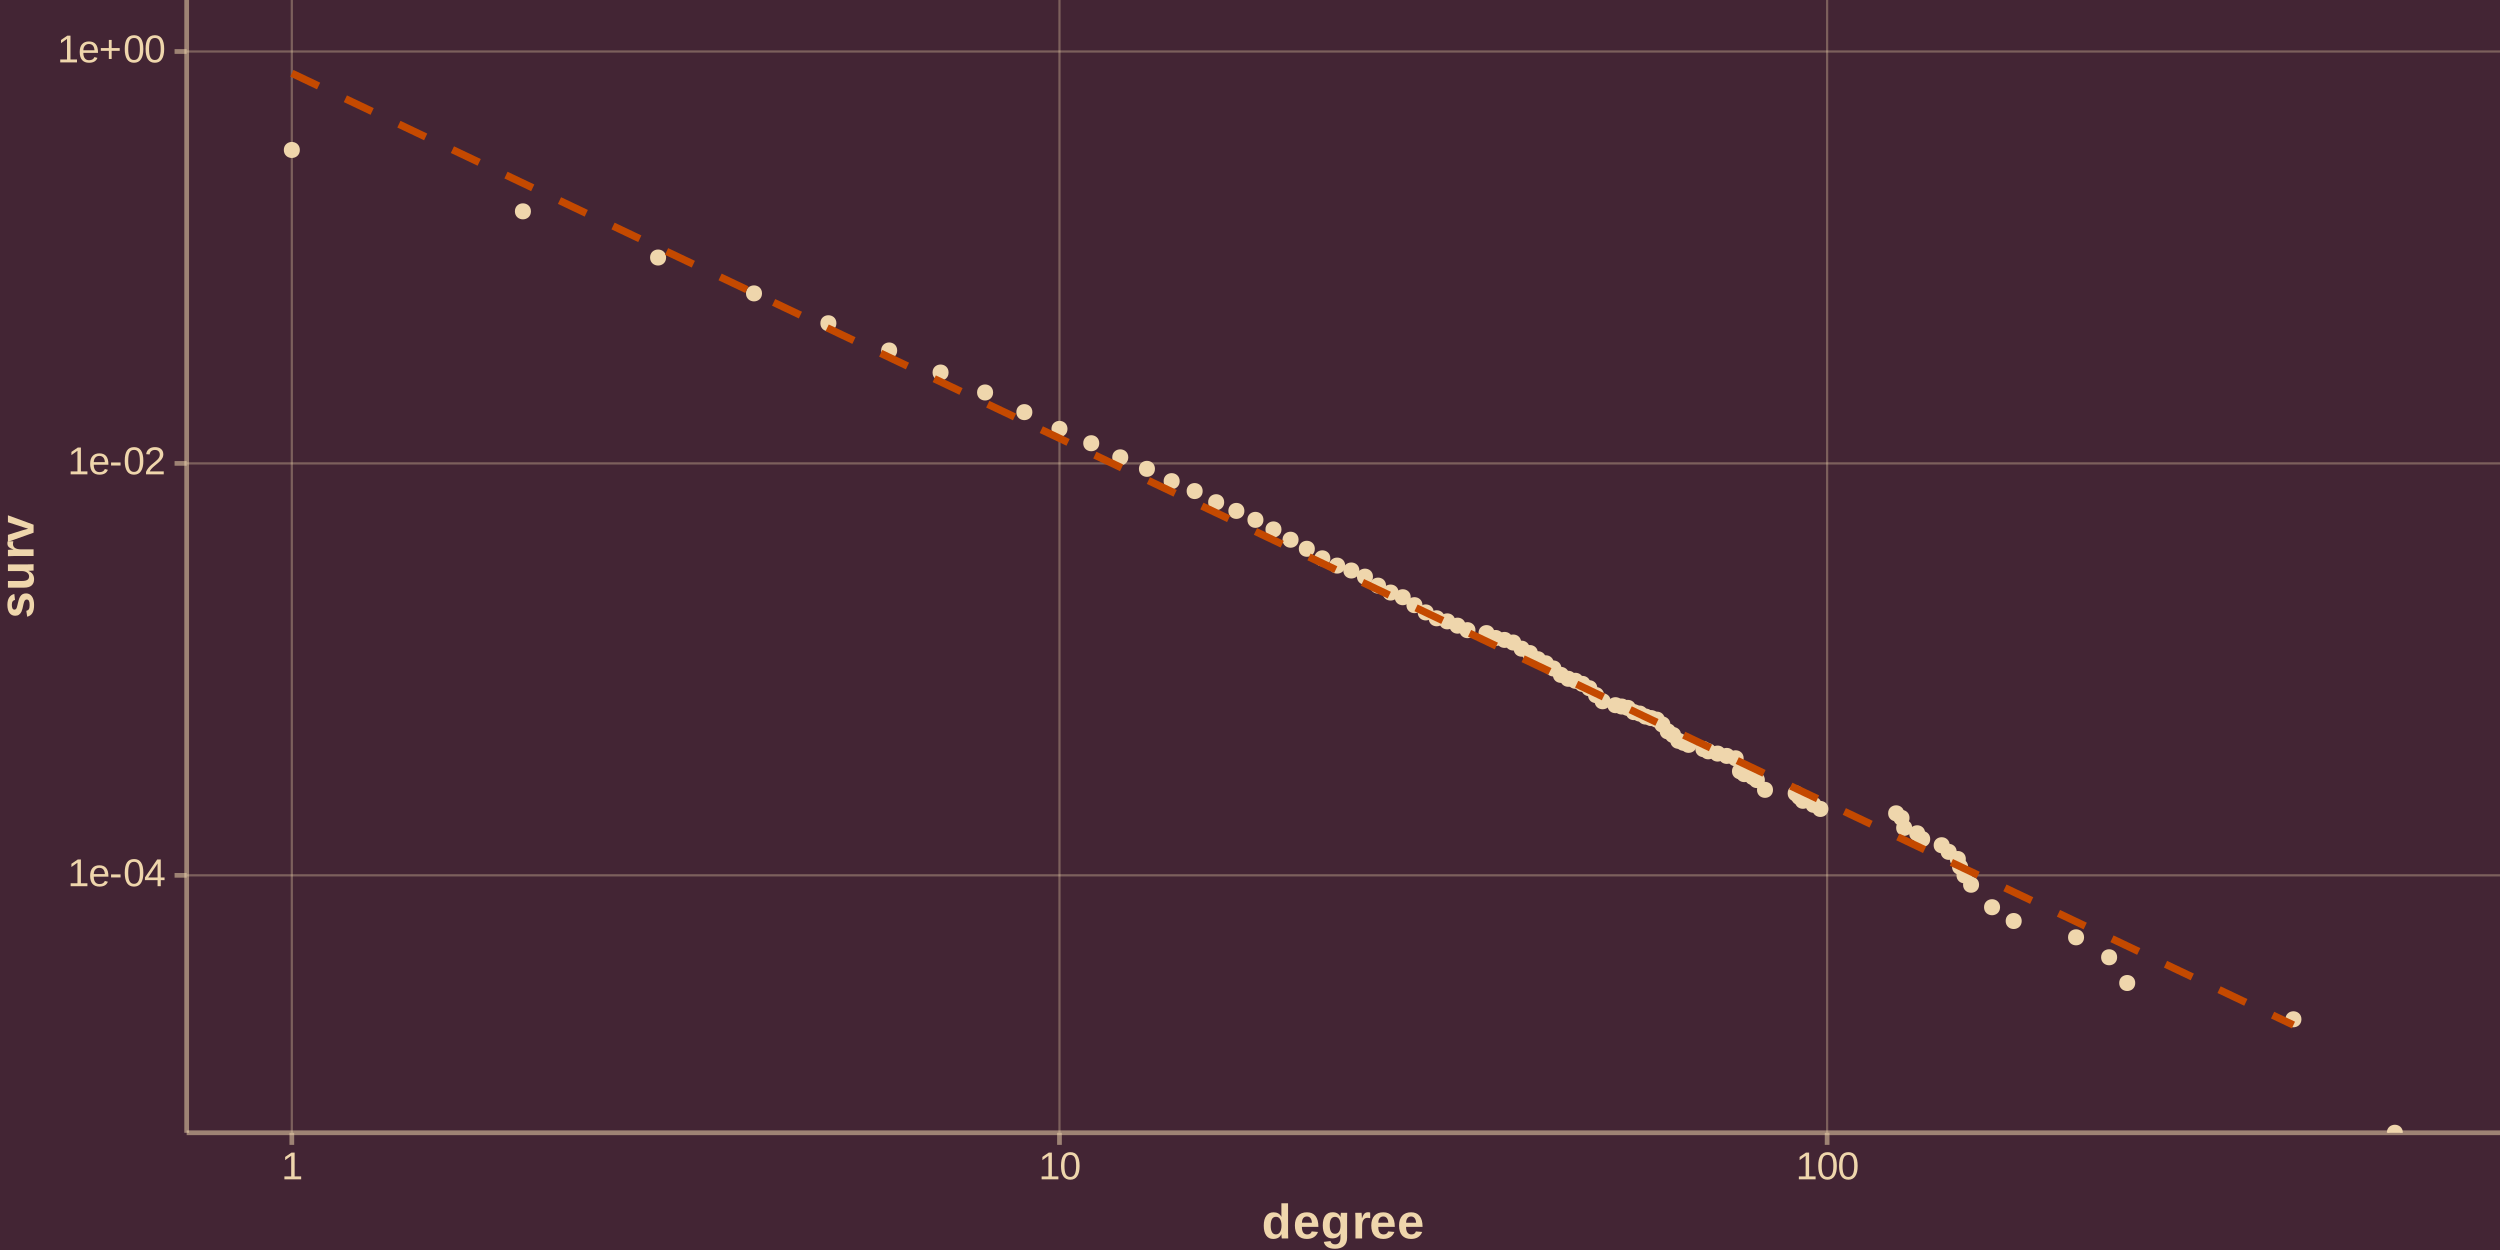 <?xml version="1.0" encoding="UTF-8"?>
<svg xmlns="http://www.w3.org/2000/svg" xmlns:xlink="http://www.w3.org/1999/xlink" width="720pt" height="360pt" viewBox="0 0 720 360" version="1.1">
<defs>
<g>
<symbol overflow="visible" id="glyph0-0">
<path style="stroke:none;" d="M 1.125 -7.703 L 7.281 -7.703 L 7.281 0 L 1.125 0 Z M 1.531 -7.297 L 1.531 -0.422 L 6.859 -0.422 L 6.859 -7.297 Z M 1.531 -7.297 "/>
</symbol>
<symbol overflow="visible" id="glyph0-1">
<path style="stroke:none;" d="M 0.859 0 L 0.859 -0.844 L 2.812 -0.844 L 2.812 -6.766 L 1.078 -5.531 L 1.078 -6.453 L 2.906 -7.703 L 3.812 -7.703 L 3.812 -0.844 L 5.688 -0.844 L 5.688 0 Z M 0.859 0 "/>
</symbol>
<symbol overflow="visible" id="glyph0-2">
<path style="stroke:none;" d="M 1.516 -2.75 C 1.516 -2.07 1.656 -1.547 1.938 -1.172 C 2.219 -0.805 2.625 -0.625 3.156 -0.625 C 3.582 -0.625 3.926 -0.707 4.188 -0.875 C 4.445 -1.051 4.617 -1.27 4.703 -1.531 L 5.578 -1.297 C 5.223 -0.359 4.414 0.109 3.156 0.109 C 2.281 0.109 1.613 -0.148 1.156 -0.672 C 0.695 -1.191 0.469 -1.969 0.469 -3 C 0.469 -3.977 0.695 -4.727 1.156 -5.25 C 1.613 -5.77 2.27 -6.031 3.125 -6.031 C 4.863 -6.031 5.734 -4.984 5.734 -2.891 L 5.734 -2.75 Z M 4.719 -3.5 C 4.664 -4.125 4.504 -4.578 4.234 -4.859 C 3.973 -5.148 3.598 -5.297 3.109 -5.297 C 2.629 -5.297 2.25 -5.133 1.969 -4.812 C 1.688 -4.5 1.535 -4.062 1.516 -3.5 Z M 4.719 -3.5 "/>
</symbol>
<symbol overflow="visible" id="glyph0-3">
<path style="stroke:none;" d="M 0.5 -2.531 L 0.5 -3.406 L 3.234 -3.406 L 3.234 -2.531 Z M 0.5 -2.531 "/>
</symbol>
<symbol overflow="visible" id="glyph0-4">
<path style="stroke:none;" d="M 5.797 -3.859 C 5.797 -2.566 5.566 -1.582 5.109 -0.906 C 4.66 -0.227 3.992 0.109 3.109 0.109 C 2.211 0.109 1.539 -0.227 1.094 -0.906 C 0.656 -1.582 0.438 -2.566 0.438 -3.859 C 0.438 -5.18 0.648 -6.172 1.078 -6.828 C 1.516 -7.492 2.203 -7.828 3.141 -7.828 C 4.047 -7.828 4.711 -7.492 5.141 -6.828 C 5.578 -6.16 5.797 -5.172 5.797 -3.859 Z M 4.797 -3.859 C 4.797 -4.973 4.664 -5.781 4.406 -6.281 C 4.145 -6.781 3.723 -7.031 3.141 -7.031 C 2.523 -7.031 2.086 -6.781 1.828 -6.281 C 1.566 -5.789 1.438 -4.984 1.438 -3.859 C 1.438 -2.766 1.566 -1.961 1.828 -1.453 C 2.098 -0.941 2.523 -0.688 3.109 -0.688 C 3.691 -0.688 4.117 -0.945 4.391 -1.469 C 4.66 -1.988 4.797 -2.785 4.797 -3.859 Z M 4.797 -3.859 "/>
</symbol>
<symbol overflow="visible" id="glyph0-5">
<path style="stroke:none;" d="M 4.812 -1.75 L 4.812 0 L 3.891 0 L 3.891 -1.75 L 0.25 -1.75 L 0.25 -2.516 L 3.781 -7.703 L 4.812 -7.703 L 4.812 -2.516 L 5.906 -2.516 L 5.906 -1.75 Z M 3.891 -6.594 C 3.879 -6.57 3.828 -6.473 3.734 -6.297 C 3.641 -6.129 3.566 -6.016 3.516 -5.953 L 1.547 -3.031 L 1.25 -2.625 L 1.172 -2.516 L 3.891 -2.516 Z M 3.891 -6.594 "/>
</symbol>
<symbol overflow="visible" id="glyph0-6">
<path style="stroke:none;" d="M 0.562 0 L 0.562 -0.688 C 0.75 -1.113 0.973 -1.488 1.234 -1.812 C 1.504 -2.145 1.785 -2.441 2.078 -2.703 C 2.379 -2.973 2.676 -3.219 2.969 -3.438 C 3.258 -3.664 3.52 -3.895 3.75 -4.125 C 3.988 -4.352 4.176 -4.586 4.312 -4.828 C 4.457 -5.078 4.531 -5.359 4.531 -5.672 C 4.531 -6.098 4.406 -6.426 4.156 -6.656 C 3.914 -6.895 3.57 -7.016 3.125 -7.016 C 2.707 -7.016 2.363 -6.898 2.094 -6.672 C 1.82 -6.441 1.66 -6.125 1.609 -5.719 L 0.609 -5.797 C 0.68 -6.422 0.941 -6.914 1.391 -7.281 C 1.836 -7.645 2.414 -7.828 3.125 -7.828 C 3.906 -7.828 4.504 -7.641 4.922 -7.266 C 5.336 -6.898 5.547 -6.383 5.547 -5.719 C 5.547 -5.414 5.477 -5.113 5.344 -4.812 C 5.207 -4.52 5.004 -4.223 4.734 -3.922 C 4.461 -3.629 3.945 -3.176 3.188 -2.562 C 2.758 -2.219 2.422 -1.906 2.172 -1.625 C 1.93 -1.352 1.754 -1.094 1.641 -0.844 L 5.672 -0.844 L 5.672 0 Z M 0.562 0 "/>
</symbol>
<symbol overflow="visible" id="glyph0-7">
<path style="stroke:none;" d="M 3.672 -3.328 L 3.672 -0.984 L 2.859 -0.984 L 2.859 -3.328 L 0.547 -3.328 L 0.547 -4.125 L 2.859 -4.125 L 2.859 -6.469 L 3.672 -6.469 L 3.672 -4.125 L 5.984 -4.125 L 5.984 -3.328 Z M 3.672 -3.328 "/>
</symbol>
<symbol overflow="visible" id="glyph1-0">
<path style="stroke:none;" d="M 1.406 -9.625 L 9.094 -9.625 L 9.094 0 L 1.406 0 Z M 1.922 -9.109 L 1.922 -0.516 L 8.578 -0.516 L 8.578 -9.109 Z M 1.922 -9.109 "/>
</symbol>
<symbol overflow="visible" id="glyph1-1">
<path style="stroke:none;" d="M 5.766 0 C 5.754 -0.07 5.734 -0.242 5.703 -0.516 C 5.68 -0.797 5.672 -1.023 5.672 -1.203 L 5.641 -1.203 C 5.223 -0.305 4.438 0.141 3.281 0.141 C 2.414 0.141 1.75 -0.191 1.281 -0.859 C 0.812 -1.535 0.578 -2.477 0.578 -3.688 C 0.578 -4.914 0.82 -5.863 1.312 -6.531 C 1.812 -7.195 2.516 -7.531 3.422 -7.531 C 3.941 -7.531 4.391 -7.422 4.766 -7.203 C 5.148 -6.984 5.445 -6.66 5.656 -6.234 L 5.672 -6.234 L 5.656 -7.438 L 5.656 -10.141 L 7.578 -10.141 L 7.578 -1.609 C 7.578 -1.16 7.594 -0.625 7.625 0 Z M 5.688 -3.734 C 5.688 -4.535 5.551 -5.148 5.281 -5.578 C 5.008 -6.016 4.617 -6.234 4.109 -6.234 C 3.586 -6.234 3.203 -6.023 2.953 -5.609 C 2.703 -5.191 2.578 -4.551 2.578 -3.688 C 2.578 -2.008 3.082 -1.172 4.094 -1.172 C 4.594 -1.172 4.984 -1.395 5.266 -1.844 C 5.547 -2.289 5.688 -2.922 5.688 -3.734 Z M 5.688 -3.734 "/>
</symbol>
<symbol overflow="visible" id="glyph1-2">
<path style="stroke:none;" d="M 4 0.141 C 2.895 0.141 2.039 -0.188 1.438 -0.844 C 0.844 -1.508 0.547 -2.473 0.547 -3.734 C 0.547 -4.953 0.848 -5.891 1.453 -6.547 C 2.055 -7.203 2.914 -7.531 4.031 -7.531 C 5.094 -7.531 5.906 -7.176 6.469 -6.469 C 7.031 -5.77 7.312 -4.742 7.312 -3.391 L 7.312 -3.328 L 2.562 -3.328 C 2.562 -2.609 2.691 -2.066 2.953 -1.703 C 3.223 -1.336 3.609 -1.156 4.109 -1.156 C 4.785 -1.156 5.211 -1.445 5.391 -2.031 L 7.203 -1.875 C 6.672 -0.531 5.602 0.141 4 0.141 Z M 4 -6.328 C 3.551 -6.328 3.203 -6.164 2.953 -5.844 C 2.711 -5.531 2.586 -5.094 2.578 -4.531 L 5.453 -4.531 C 5.41 -5.125 5.266 -5.57 5.016 -5.875 C 4.766 -6.176 4.426 -6.328 4 -6.328 Z M 4 -6.328 "/>
</symbol>
<symbol overflow="visible" id="glyph1-3">
<path style="stroke:none;" d="M 4.078 2.969 C 3.172 2.969 2.441 2.797 1.891 2.453 C 1.348 2.109 1.008 1.617 0.875 0.984 L 2.797 0.75 C 2.867 1.051 3.016 1.285 3.234 1.453 C 3.461 1.617 3.758 1.703 4.125 1.703 C 4.656 1.703 5.047 1.535 5.297 1.203 C 5.547 0.879 5.672 0.395 5.672 -0.25 L 5.672 -0.641 L 5.688 -1.375 L 5.672 -1.375 C 5.242 -0.469 4.445 -0.016 3.281 -0.016 C 2.426 -0.016 1.758 -0.336 1.281 -0.984 C 0.812 -1.629 0.578 -2.555 0.578 -3.766 C 0.578 -4.973 0.816 -5.906 1.297 -6.562 C 1.785 -7.219 2.5 -7.547 3.438 -7.547 C 4.508 -7.547 5.254 -7.098 5.672 -6.203 L 5.703 -6.203 C 5.703 -6.367 5.711 -6.586 5.734 -6.859 C 5.754 -7.129 5.773 -7.305 5.797 -7.391 L 7.609 -7.391 C 7.586 -6.898 7.578 -6.332 7.578 -5.688 L 7.578 -0.219 C 7.578 0.832 7.273 1.625 6.672 2.156 C 6.078 2.695 5.211 2.969 4.078 2.969 Z M 5.688 -3.797 C 5.688 -4.555 5.551 -5.148 5.281 -5.578 C 5.008 -6.004 4.617 -6.219 4.109 -6.219 C 3.086 -6.219 2.578 -5.398 2.578 -3.766 C 2.578 -2.148 3.086 -1.344 4.109 -1.344 C 4.617 -1.344 5.008 -1.555 5.281 -1.984 C 5.551 -2.41 5.688 -3.016 5.688 -3.797 Z M 5.688 -3.797 "/>
</symbol>
<symbol overflow="visible" id="glyph1-4">
<path style="stroke:none;" d="M 0.984 0 L 0.984 -5.656 C 0.984 -6.062 0.973 -6.398 0.953 -6.672 C 0.941 -6.941 0.93 -7.18 0.922 -7.391 L 2.75 -7.391 C 2.77 -7.316 2.789 -7.066 2.812 -6.641 C 2.832 -6.223 2.844 -5.945 2.844 -5.812 L 2.875 -5.812 C 3.062 -6.332 3.227 -6.695 3.375 -6.906 C 3.52 -7.125 3.691 -7.285 3.891 -7.391 C 4.086 -7.492 4.336 -7.547 4.641 -7.547 C 4.891 -7.547 5.086 -7.508 5.234 -7.438 L 5.234 -5.828 C 4.922 -5.898 4.648 -5.938 4.422 -5.938 C 3.941 -5.938 3.566 -5.738 3.297 -5.344 C 3.035 -4.957 2.906 -4.383 2.906 -3.625 L 2.906 0 Z M 0.984 0 "/>
</symbol>
<symbol overflow="visible" id="glyph2-0">
<path style="stroke:none;" d="M -9.625 -1.406 L -9.625 -9.094 L 0 -9.094 L 0 -1.406 Z M -9.109 -1.922 L -0.516 -1.922 L -0.516 -8.578 L -9.109 -8.578 Z M -9.109 -1.922 "/>
</symbol>
<symbol overflow="visible" id="glyph2-1">
<path style="stroke:none;" d="M -2.156 -7.219 C -1.445 -7.219 -0.883 -6.922 -0.469 -6.328 C -0.062 -5.742 0.141 -4.938 0.141 -3.906 C 0.141 -2.883 -0.02 -2.102 -0.344 -1.562 C -0.664 -1.031 -1.164 -0.676 -1.844 -0.5 L -2.094 -2.188 C -1.75 -2.281 -1.504 -2.441 -1.359 -2.672 C -1.211 -2.91 -1.141 -3.32 -1.141 -3.906 C -1.141 -4.438 -1.207 -4.828 -1.344 -5.078 C -1.477 -5.328 -1.691 -5.453 -1.984 -5.453 C -2.223 -5.453 -2.41 -5.352 -2.547 -5.156 C -2.68 -4.957 -2.801 -4.617 -2.906 -4.141 C -3.113 -3.055 -3.312 -2.32 -3.5 -1.938 C -3.688 -1.562 -3.926 -1.273 -4.219 -1.078 C -4.508 -0.879 -4.867 -0.781 -5.297 -0.781 C -6.004 -0.781 -6.555 -1.051 -6.953 -1.594 C -7.348 -2.145 -7.547 -2.922 -7.547 -3.922 C -7.547 -4.797 -7.375 -5.5 -7.031 -6.031 C -6.688 -6.57 -6.191 -6.91 -5.547 -7.047 L -5.359 -5.344 C -5.66 -5.281 -5.883 -5.141 -6.031 -4.922 C -6.188 -4.711 -6.266 -4.379 -6.266 -3.922 C -6.266 -3.461 -6.203 -3.117 -6.078 -2.891 C -5.961 -2.66 -5.77 -2.547 -5.5 -2.547 C -5.289 -2.547 -5.125 -2.633 -5 -2.812 C -4.875 -2.988 -4.77 -3.285 -4.688 -3.703 C -4.562 -4.273 -4.438 -4.785 -4.312 -5.234 C -4.188 -5.68 -4.035 -6.039 -3.859 -6.312 C -3.691 -6.594 -3.473 -6.812 -3.203 -6.969 C -2.93 -7.133 -2.582 -7.219 -2.156 -7.219 Z M -2.156 -7.219 "/>
</symbol>
<symbol overflow="visible" id="glyph2-2">
<path style="stroke:none;" d="M -7.391 -2.797 L -3.25 -2.797 C -1.945 -2.797 -1.297 -3.234 -1.297 -4.109 C -1.297 -4.566 -1.492 -4.938 -1.891 -5.219 C -2.297 -5.508 -2.812 -5.656 -3.438 -5.656 L -7.391 -5.656 L -7.391 -7.578 L -1.656 -7.578 C -1.031 -7.578 -0.477 -7.594 0 -7.625 L 0 -5.797 C -0.656 -5.742 -1.145 -5.719 -1.469 -5.719 L -1.469 -5.688 C -0.906 -5.426 -0.492 -5.098 -0.234 -4.703 C 0.016 -4.305 0.141 -3.836 0.141 -3.297 C 0.141 -2.516 -0.098 -1.914 -0.578 -1.5 C -1.066 -1.082 -1.773 -0.875 -2.703 -0.875 L -7.391 -0.875 Z M -7.391 -2.797 "/>
</symbol>
<symbol overflow="visible" id="glyph2-3">
<path style="stroke:none;" d="M 0 -0.984 L -5.656 -0.984 C -6.062 -0.984 -6.398 -0.973 -6.672 -0.953 C -6.941 -0.941 -7.18 -0.93 -7.391 -0.922 L -7.391 -2.75 C -7.316 -2.77 -7.066 -2.789 -6.641 -2.812 C -6.223 -2.832 -5.945 -2.844 -5.812 -2.844 L -5.812 -2.875 C -6.332 -3.062 -6.695 -3.227 -6.906 -3.375 C -7.125 -3.52 -7.285 -3.691 -7.391 -3.891 C -7.492 -4.086 -7.547 -4.336 -7.547 -4.641 C -7.547 -4.891 -7.508 -5.086 -7.438 -5.234 L -5.828 -5.234 C -5.898 -4.922 -5.938 -4.648 -5.938 -4.422 C -5.938 -3.941 -5.738 -3.566 -5.344 -3.297 C -4.957 -3.035 -4.383 -2.906 -3.625 -2.906 L 0 -2.906 Z M 0 -0.984 "/>
</symbol>
<symbol overflow="visible" id="glyph2-4">
<path style="stroke:none;" d="M 0 -5 L 0 -2.703 L -7.391 -0.062 L -7.391 -2.078 L -3.266 -3.375 C -3.035 -3.445 -2.461 -3.609 -1.547 -3.859 C -1.734 -3.91 -2.062 -4.004 -2.531 -4.141 C -3 -4.285 -4.617 -4.812 -7.391 -5.719 L -7.391 -7.719 Z M 0 -5 "/>
</symbol>
</g>
<clipPath id="clip1">
  <path d="M 53.762 0 L 720 0 L 720 326.238 L 53.762 326.238 Z M 53.762 0 "/>
</clipPath>
<clipPath id="clip2">
  <path d="M 53.762 251 L 720 251 L 720 253 L 53.762 253 Z M 53.762 251 "/>
</clipPath>
<clipPath id="clip3">
  <path d="M 53.762 133 L 720 133 L 720 134 L 53.762 134 Z M 53.762 133 "/>
</clipPath>
<clipPath id="clip4">
  <path d="M 53.762 14 L 720 14 L 720 16 L 53.762 16 Z M 53.762 14 "/>
</clipPath>
<clipPath id="clip5">
  <path d="M 83 0 L 85 0 L 85 326.238 L 83 326.238 Z M 83 0 "/>
</clipPath>
<clipPath id="clip6">
  <path d="M 304 0 L 306 0 L 306 326.238 L 304 326.238 Z M 304 0 "/>
</clipPath>
<clipPath id="clip7">
  <path d="M 525 0 L 527 0 L 527 326.238 L 525 326.238 Z M 525 0 "/>
</clipPath>
<clipPath id="clip8">
  <path d="M 687 324 L 692 324 L 692 326.238 L 687 326.238 Z M 687 324 "/>
</clipPath>
<clipPath id="clip9">
  <path d="M 687 323 L 693 323 L 693 326.238 L 687 326.238 Z M 687 323 "/>
</clipPath>
</defs>
<g id="surface45">
<rect x="0" y="0" width="720" height="360" style="fill:rgb(26.275%,14.51%,20.392%);fill-opacity:1;stroke:none;"/>
<g clip-path="url(#clip1)" clip-rule="nonzero">
<path style=" stroke:none;fill-rule:nonzero;fill:rgb(26.275%,14.51%,20.392%);fill-opacity:1;" d="M 53.762 326.238 L 720 326.238 L 720 0 L 53.762 0 Z M 53.762 326.238 "/>
</g>
<g clip-path="url(#clip2)" clip-rule="nonzero">
<path style="fill:none;stroke-width:0.64;stroke-linecap:butt;stroke-linejoin:round;stroke:rgb(93.725%,83.922%,67.451%);stroke-opacity:0.333;stroke-miterlimit:10;" d="M 53.762 252.094 L 720 252.094 "/>
</g>
<g clip-path="url(#clip3)" clip-rule="nonzero">
<path style="fill:none;stroke-width:0.64;stroke-linecap:butt;stroke-linejoin:round;stroke:rgb(93.725%,83.922%,67.451%);stroke-opacity:0.333;stroke-miterlimit:10;" d="M 53.762 133.461 L 720 133.461 "/>
</g>
<g clip-path="url(#clip4)" clip-rule="nonzero">
<path style="fill:none;stroke-width:0.64;stroke-linecap:butt;stroke-linejoin:round;stroke:rgb(93.725%,83.922%,67.451%);stroke-opacity:0.333;stroke-miterlimit:10;" d="M 53.762 14.828 L 720 14.828 "/>
</g>
<g clip-path="url(#clip5)" clip-rule="nonzero">
<path style="fill:none;stroke-width:0.64;stroke-linecap:butt;stroke-linejoin:round;stroke:rgb(93.725%,83.922%,67.451%);stroke-opacity:0.333;stroke-miterlimit:10;" d="M 84.047 326.238 L 84.047 0 "/>
</g>
<g clip-path="url(#clip6)" clip-rule="nonzero">
<path style="fill:none;stroke-width:0.64;stroke-linecap:butt;stroke-linejoin:round;stroke:rgb(93.725%,83.922%,67.451%);stroke-opacity:0.333;stroke-miterlimit:10;" d="M 305.129 326.238 L 305.129 0 "/>
</g>
<g clip-path="url(#clip7)" clip-rule="nonzero">
<path style="fill:none;stroke-width:0.64;stroke-linecap:butt;stroke-linejoin:round;stroke:rgb(93.725%,83.922%,67.451%);stroke-opacity:0.333;stroke-miterlimit:10;" d="M 526.211 326.238 L 526.211 0 "/>
</g>
<path style="fill-rule:nonzero;fill:rgb(93.725%,83.922%,67.451%);fill-opacity:1;stroke-width:0.709;stroke-linecap:round;stroke-linejoin:round;stroke:rgb(93.725%,83.922%,67.451%);stroke-opacity:1;stroke-miterlimit:10;" d="M 86 43.191 C 86 45.797 82.094 45.797 82.094 43.191 C 82.094 40.582 86 40.582 86 43.191 "/>
<path style="fill-rule:nonzero;fill:rgb(93.725%,83.922%,67.451%);fill-opacity:1;stroke-width:0.709;stroke-linecap:round;stroke-linejoin:round;stroke:rgb(93.725%,83.922%,67.451%);stroke-opacity:1;stroke-miterlimit:10;" d="M 152.555 60.867 C 152.555 63.473 148.645 63.473 148.645 60.867 C 148.645 58.262 152.555 58.262 152.555 60.867 "/>
<path style="fill-rule:nonzero;fill:rgb(93.725%,83.922%,67.451%);fill-opacity:1;stroke-width:0.709;stroke-linecap:round;stroke-linejoin:round;stroke:rgb(93.725%,83.922%,67.451%);stroke-opacity:1;stroke-miterlimit:10;" d="M 191.484 74.168 C 191.484 76.773 187.574 76.773 187.574 74.168 C 187.574 71.562 191.484 71.562 191.484 74.168 "/>
<path style="fill-rule:nonzero;fill:rgb(93.725%,83.922%,67.451%);fill-opacity:1;stroke-width:0.709;stroke-linecap:round;stroke-linejoin:round;stroke:rgb(93.725%,83.922%,67.451%);stroke-opacity:1;stroke-miterlimit:10;" d="M 219.105 84.496 C 219.105 87.102 215.195 87.102 215.195 84.496 C 215.195 81.891 219.105 81.891 219.105 84.496 "/>
<path style="fill-rule:nonzero;fill:rgb(93.725%,83.922%,67.451%);fill-opacity:1;stroke-width:0.709;stroke-linecap:round;stroke-linejoin:round;stroke:rgb(93.725%,83.922%,67.451%);stroke-opacity:1;stroke-miterlimit:10;" d="M 240.531 93.094 C 240.531 95.703 236.621 95.703 236.621 93.094 C 236.621 90.488 240.531 90.488 240.531 93.094 "/>
<path style="fill-rule:nonzero;fill:rgb(93.725%,83.922%,67.451%);fill-opacity:1;stroke-width:0.709;stroke-linecap:round;stroke-linejoin:round;stroke:rgb(93.725%,83.922%,67.451%);stroke-opacity:1;stroke-miterlimit:10;" d="M 258.035 100.941 C 258.035 103.547 254.129 103.547 254.129 100.941 C 254.129 98.332 258.035 98.332 258.035 100.941 "/>
<path style="fill-rule:nonzero;fill:rgb(93.725%,83.922%,67.451%);fill-opacity:1;stroke-width:0.709;stroke-linecap:round;stroke-linejoin:round;stroke:rgb(93.725%,83.922%,67.451%);stroke-opacity:1;stroke-miterlimit:10;" d="M 272.836 107.289 C 272.836 109.895 268.93 109.895 268.93 107.289 C 268.93 104.684 272.836 104.684 272.836 107.289 "/>
<path style="fill-rule:nonzero;fill:rgb(93.725%,83.922%,67.451%);fill-opacity:1;stroke-width:0.709;stroke-linecap:round;stroke-linejoin:round;stroke:rgb(93.725%,83.922%,67.451%);stroke-opacity:1;stroke-miterlimit:10;" d="M 285.66 113.031 C 285.66 115.641 281.75 115.641 281.75 113.031 C 281.75 110.426 285.66 110.426 285.66 113.031 "/>
<path style="fill-rule:nonzero;fill:rgb(93.725%,83.922%,67.451%);fill-opacity:1;stroke-width:0.709;stroke-linecap:round;stroke-linejoin:round;stroke:rgb(93.725%,83.922%,67.451%);stroke-opacity:1;stroke-miterlimit:10;" d="M 296.969 118.695 C 296.969 121.301 293.059 121.301 293.059 118.695 C 293.059 116.086 296.969 116.086 296.969 118.695 "/>
<path style="fill-rule:nonzero;fill:rgb(93.725%,83.922%,67.451%);fill-opacity:1;stroke-width:0.709;stroke-linecap:round;stroke-linejoin:round;stroke:rgb(93.725%,83.922%,67.451%);stroke-opacity:1;stroke-miterlimit:10;" d="M 307.082 123.52 C 307.082 126.125 303.176 126.125 303.176 123.52 C 303.176 120.91 307.082 120.91 307.082 123.52 "/>
<path style="fill-rule:nonzero;fill:rgb(93.725%,83.922%,67.451%);fill-opacity:1;stroke-width:0.709;stroke-linecap:round;stroke-linejoin:round;stroke:rgb(93.725%,83.922%,67.451%);stroke-opacity:1;stroke-miterlimit:10;" d="M 316.234 127.652 C 316.234 130.258 312.324 130.258 312.324 127.652 C 312.324 125.043 316.234 125.043 316.234 127.652 "/>
<path style="fill-rule:nonzero;fill:rgb(93.725%,83.922%,67.451%);fill-opacity:1;stroke-width:0.709;stroke-linecap:round;stroke-linejoin:round;stroke:rgb(93.725%,83.922%,67.451%);stroke-opacity:1;stroke-miterlimit:10;" d="M 324.59 131.719 C 324.59 134.324 320.68 134.324 320.68 131.719 C 320.68 129.109 324.59 129.109 324.59 131.719 "/>
<path style="fill-rule:nonzero;fill:rgb(93.725%,83.922%,67.451%);fill-opacity:1;stroke-width:0.709;stroke-linecap:round;stroke-linejoin:round;stroke:rgb(93.725%,83.922%,67.451%);stroke-opacity:1;stroke-miterlimit:10;" d="M 332.273 135.027 C 332.273 137.633 328.363 137.633 328.363 135.027 C 328.363 132.422 332.273 132.422 332.273 135.027 "/>
<path style="fill-rule:nonzero;fill:rgb(93.725%,83.922%,67.451%);fill-opacity:1;stroke-width:0.709;stroke-linecap:round;stroke-linejoin:round;stroke:rgb(93.725%,83.922%,67.451%);stroke-opacity:1;stroke-miterlimit:10;" d="M 339.391 138.574 C 339.391 141.18 335.48 141.18 335.48 138.574 C 335.48 135.965 339.391 135.965 339.391 138.574 "/>
<path style="fill-rule:nonzero;fill:rgb(93.725%,83.922%,67.451%);fill-opacity:1;stroke-width:0.709;stroke-linecap:round;stroke-linejoin:round;stroke:rgb(93.725%,83.922%,67.451%);stroke-opacity:1;stroke-miterlimit:10;" d="M 346.016 141.426 C 346.016 144.031 342.105 144.031 342.105 141.426 C 342.105 138.82 346.016 138.82 346.016 141.426 "/>
<path style="fill-rule:nonzero;fill:rgb(93.725%,83.922%,67.451%);fill-opacity:1;stroke-width:0.709;stroke-linecap:round;stroke-linejoin:round;stroke:rgb(93.725%,83.922%,67.451%);stroke-opacity:1;stroke-miterlimit:10;" d="M 352.211 144.637 C 352.211 147.242 348.301 147.242 348.301 144.637 C 348.301 142.031 352.211 142.031 352.211 144.637 "/>
<path style="fill-rule:nonzero;fill:rgb(93.725%,83.922%,67.451%);fill-opacity:1;stroke-width:0.709;stroke-linecap:round;stroke-linejoin:round;stroke:rgb(93.725%,83.922%,67.451%);stroke-opacity:1;stroke-miterlimit:10;" d="M 358.031 147.141 C 358.031 149.746 354.121 149.746 354.121 147.141 C 354.121 144.535 358.031 144.535 358.031 147.141 "/>
<path style="fill-rule:nonzero;fill:rgb(93.725%,83.922%,67.451%);fill-opacity:1;stroke-width:0.709;stroke-linecap:round;stroke-linejoin:round;stroke:rgb(93.725%,83.922%,67.451%);stroke-opacity:1;stroke-miterlimit:10;" d="M 363.52 149.719 C 363.52 152.324 359.609 152.324 359.609 149.719 C 359.609 147.113 363.52 147.113 363.52 149.719 "/>
<path style="fill-rule:nonzero;fill:rgb(93.725%,83.922%,67.451%);fill-opacity:1;stroke-width:0.709;stroke-linecap:round;stroke-linejoin:round;stroke:rgb(93.725%,83.922%,67.451%);stroke-opacity:1;stroke-miterlimit:10;" d="M 368.711 152.477 C 368.711 155.082 364.801 155.082 364.801 152.477 C 364.801 149.867 368.711 149.867 368.711 152.477 "/>
<path style="fill-rule:nonzero;fill:rgb(93.725%,83.922%,67.451%);fill-opacity:1;stroke-width:0.709;stroke-linecap:round;stroke-linejoin:round;stroke:rgb(93.725%,83.922%,67.451%);stroke-opacity:1;stroke-miterlimit:10;" d="M 373.637 155.441 C 373.637 158.047 369.727 158.047 369.727 155.441 C 369.727 152.836 373.637 152.836 373.637 155.441 "/>
<path style="fill-rule:nonzero;fill:rgb(93.725%,83.922%,67.451%);fill-opacity:1;stroke-width:0.709;stroke-linecap:round;stroke-linejoin:round;stroke:rgb(93.725%,83.922%,67.451%);stroke-opacity:1;stroke-miterlimit:10;" d="M 378.32 158.051 C 378.32 160.656 374.41 160.656 374.41 158.051 C 374.41 155.441 378.32 155.441 378.32 158.051 "/>
<path style="fill-rule:nonzero;fill:rgb(93.725%,83.922%,67.451%);fill-opacity:1;stroke-width:0.709;stroke-linecap:round;stroke-linejoin:round;stroke:rgb(93.725%,83.922%,67.451%);stroke-opacity:1;stroke-miterlimit:10;" d="M 382.785 160.801 C 382.785 163.406 378.879 163.406 378.879 160.801 C 378.879 158.195 382.785 158.195 382.785 160.801 "/>
<path style="fill-rule:nonzero;fill:rgb(93.725%,83.922%,67.451%);fill-opacity:1;stroke-width:0.709;stroke-linecap:round;stroke-linejoin:round;stroke:rgb(93.725%,83.922%,67.451%);stroke-opacity:1;stroke-miterlimit:10;" d="M 387.055 162.895 C 387.055 165.5 383.145 165.5 383.145 162.895 C 383.145 160.285 387.055 160.285 387.055 162.895 "/>
<path style="fill-rule:nonzero;fill:rgb(93.725%,83.922%,67.451%);fill-opacity:1;stroke-width:0.709;stroke-linecap:round;stroke-linejoin:round;stroke:rgb(93.725%,83.922%,67.451%);stroke-opacity:1;stroke-miterlimit:10;" d="M 391.141 164.305 C 391.141 166.91 387.23 166.91 387.23 164.305 C 387.23 161.699 391.141 161.699 391.141 164.305 "/>
<path style="fill-rule:nonzero;fill:rgb(93.725%,83.922%,67.451%);fill-opacity:1;stroke-width:0.709;stroke-linecap:round;stroke-linejoin:round;stroke:rgb(93.725%,83.922%,67.451%);stroke-opacity:1;stroke-miterlimit:10;" d="M 395.062 166.07 C 395.062 168.676 391.152 168.676 391.152 166.07 C 391.152 163.465 395.062 163.465 395.062 166.07 "/>
<path style="fill-rule:nonzero;fill:rgb(93.725%,83.922%,67.451%);fill-opacity:1;stroke-width:0.709;stroke-linecap:round;stroke-linejoin:round;stroke:rgb(93.725%,83.922%,67.451%);stroke-opacity:1;stroke-miterlimit:10;" d="M 398.828 168.66 C 398.828 171.27 394.918 171.27 394.918 168.66 C 394.918 166.055 398.828 166.055 398.828 168.66 "/>
<path style="fill-rule:nonzero;fill:rgb(93.725%,83.922%,67.451%);fill-opacity:1;stroke-width:0.709;stroke-linecap:round;stroke-linejoin:round;stroke:rgb(93.725%,83.922%,67.451%);stroke-opacity:1;stroke-miterlimit:10;" d="M 402.449 170.656 C 402.449 173.262 398.539 173.262 398.539 170.656 C 398.539 168.051 402.449 168.051 402.449 170.656 "/>
<path style="fill-rule:nonzero;fill:rgb(93.725%,83.922%,67.451%);fill-opacity:1;stroke-width:0.709;stroke-linecap:round;stroke-linejoin:round;stroke:rgb(93.725%,83.922%,67.451%);stroke-opacity:1;stroke-miterlimit:10;" d="M 405.941 172 C 405.941 174.605 402.031 174.605 402.031 172 C 402.031 169.395 405.941 169.395 405.941 172 "/>
<path style="fill-rule:nonzero;fill:rgb(93.725%,83.922%,67.451%);fill-opacity:1;stroke-width:0.709;stroke-linecap:round;stroke-linejoin:round;stroke:rgb(93.725%,83.922%,67.451%);stroke-opacity:1;stroke-miterlimit:10;" d="M 409.312 174.285 C 409.312 176.891 405.402 176.891 405.402 174.285 C 405.402 171.68 409.312 171.68 409.312 174.285 "/>
<path style="fill-rule:nonzero;fill:rgb(93.725%,83.922%,67.451%);fill-opacity:1;stroke-width:0.709;stroke-linecap:round;stroke-linejoin:round;stroke:rgb(93.725%,83.922%,67.451%);stroke-opacity:1;stroke-miterlimit:10;" d="M 412.566 176.379 C 412.566 178.984 408.656 178.984 408.656 176.379 C 408.656 173.77 412.566 173.77 412.566 176.379 "/>
<path style="fill-rule:nonzero;fill:rgb(93.725%,83.922%,67.451%);fill-opacity:1;stroke-width:0.709;stroke-linecap:round;stroke-linejoin:round;stroke:rgb(93.725%,83.922%,67.451%);stroke-opacity:1;stroke-miterlimit:10;" d="M 415.715 178.066 C 415.715 180.676 411.805 180.676 411.805 178.066 C 411.805 175.461 415.715 175.461 415.715 178.066 "/>
<path style="fill-rule:nonzero;fill:rgb(93.725%,83.922%,67.451%);fill-opacity:1;stroke-width:0.709;stroke-linecap:round;stroke-linejoin:round;stroke:rgb(93.725%,83.922%,67.451%);stroke-opacity:1;stroke-miterlimit:10;" d="M 418.762 178.957 C 418.762 181.562 414.852 181.562 414.852 178.957 C 414.852 176.348 418.762 176.348 418.762 178.957 "/>
<path style="fill-rule:nonzero;fill:rgb(93.725%,83.922%,67.451%);fill-opacity:1;stroke-width:0.709;stroke-linecap:round;stroke-linejoin:round;stroke:rgb(93.725%,83.922%,67.451%);stroke-opacity:1;stroke-miterlimit:10;" d="M 421.719 180.191 C 421.719 182.797 417.809 182.797 417.809 180.191 C 417.809 177.582 421.719 177.582 421.719 180.191 "/>
<path style="fill-rule:nonzero;fill:rgb(93.725%,83.922%,67.451%);fill-opacity:1;stroke-width:0.709;stroke-linecap:round;stroke-linejoin:round;stroke:rgb(93.725%,83.922%,67.451%);stroke-opacity:1;stroke-miterlimit:10;" d="M 424.582 181.488 C 424.582 184.094 420.676 184.094 420.676 181.488 C 420.676 178.879 424.582 178.879 424.582 181.488 "/>
<path style="fill-rule:nonzero;fill:rgb(93.725%,83.922%,67.451%);fill-opacity:1;stroke-width:0.709;stroke-linecap:round;stroke-linejoin:round;stroke:rgb(93.725%,83.922%,67.451%);stroke-opacity:1;stroke-miterlimit:10;" d="M 430.07 182.332 C 430.07 184.938 426.164 184.938 426.164 182.332 C 426.164 179.727 430.07 179.727 430.07 182.332 "/>
<path style="fill-rule:nonzero;fill:rgb(93.725%,83.922%,67.451%);fill-opacity:1;stroke-width:0.709;stroke-linecap:round;stroke-linejoin:round;stroke:rgb(93.725%,83.922%,67.451%);stroke-opacity:1;stroke-miterlimit:10;" d="M 432.703 183.742 C 432.703 186.348 428.793 186.348 428.793 183.742 C 428.793 181.137 432.703 181.137 432.703 183.742 "/>
<path style="fill-rule:nonzero;fill:rgb(93.725%,83.922%,67.451%);fill-opacity:1;stroke-width:0.709;stroke-linecap:round;stroke-linejoin:round;stroke:rgb(93.725%,83.922%,67.451%);stroke-opacity:1;stroke-miterlimit:10;" d="M 435.262 184.293 C 435.262 186.898 431.352 186.898 431.352 184.293 C 431.352 181.688 435.262 181.688 435.262 184.293 "/>
<path style="fill-rule:nonzero;fill:rgb(93.725%,83.922%,67.451%);fill-opacity:1;stroke-width:0.709;stroke-linecap:round;stroke-linejoin:round;stroke:rgb(93.725%,83.922%,67.451%);stroke-opacity:1;stroke-miterlimit:10;" d="M 437.758 185.047 C 437.758 187.652 433.848 187.652 433.848 185.047 C 433.848 182.438 437.758 182.438 437.758 185.047 "/>
<path style="fill-rule:nonzero;fill:rgb(93.725%,83.922%,67.451%);fill-opacity:1;stroke-width:0.709;stroke-linecap:round;stroke-linejoin:round;stroke:rgb(93.725%,83.922%,67.451%);stroke-opacity:1;stroke-miterlimit:10;" d="M 440.188 186.824 C 440.188 189.43 436.277 189.43 436.277 186.824 C 436.277 184.215 440.188 184.215 440.188 186.824 "/>
<path style="fill-rule:nonzero;fill:rgb(93.725%,83.922%,67.451%);fill-opacity:1;stroke-width:0.709;stroke-linecap:round;stroke-linejoin:round;stroke:rgb(93.725%,83.922%,67.451%);stroke-opacity:1;stroke-miterlimit:10;" d="M 442.559 188.078 C 442.559 190.688 438.648 190.688 438.648 188.078 C 438.648 185.473 442.559 185.473 442.559 188.078 "/>
<path style="fill-rule:nonzero;fill:rgb(93.725%,83.922%,67.451%);fill-opacity:1;stroke-width:0.709;stroke-linecap:round;stroke-linejoin:round;stroke:rgb(93.725%,83.922%,67.451%);stroke-opacity:1;stroke-miterlimit:10;" d="M 444.871 189.855 C 444.871 192.465 440.965 192.465 440.965 189.855 C 440.965 187.25 444.871 187.25 444.871 189.855 "/>
<path style="fill-rule:nonzero;fill:rgb(93.725%,83.922%,67.451%);fill-opacity:1;stroke-width:0.709;stroke-linecap:round;stroke-linejoin:round;stroke:rgb(93.725%,83.922%,67.451%);stroke-opacity:1;stroke-miterlimit:10;" d="M 447.133 191.035 C 447.133 193.641 443.223 193.641 443.223 191.035 C 443.223 188.426 447.133 188.426 447.133 191.035 "/>
<path style="fill-rule:nonzero;fill:rgb(93.725%,83.922%,67.451%);fill-opacity:1;stroke-width:0.709;stroke-linecap:round;stroke-linejoin:round;stroke:rgb(93.725%,83.922%,67.451%);stroke-opacity:1;stroke-miterlimit:10;" d="M 449.34 192.52 C 449.34 195.125 445.43 195.125 445.43 192.52 C 445.43 189.914 449.34 189.914 449.34 192.52 "/>
<path style="fill-rule:nonzero;fill:rgb(93.725%,83.922%,67.451%);fill-opacity:1;stroke-width:0.709;stroke-linecap:round;stroke-linejoin:round;stroke:rgb(93.725%,83.922%,67.451%);stroke-opacity:1;stroke-miterlimit:10;" d="M 451.496 194.371 C 451.496 196.977 447.586 196.977 447.586 194.371 C 447.586 191.766 451.496 191.766 451.496 194.371 "/>
<path style="fill-rule:nonzero;fill:rgb(93.725%,83.922%,67.451%);fill-opacity:1;stroke-width:0.709;stroke-linecap:round;stroke-linejoin:round;stroke:rgb(93.725%,83.922%,67.451%);stroke-opacity:1;stroke-miterlimit:10;" d="M 453.605 195.492 C 453.605 198.098 449.699 198.098 449.699 195.492 C 449.699 192.883 453.605 192.883 453.605 195.492 "/>
<path style="fill-rule:nonzero;fill:rgb(93.725%,83.922%,67.451%);fill-opacity:1;stroke-width:0.709;stroke-linecap:round;stroke-linejoin:round;stroke:rgb(93.725%,83.922%,67.451%);stroke-opacity:1;stroke-miterlimit:10;" d="M 455.672 196.07 C 455.672 198.676 451.762 198.676 451.762 196.07 C 451.762 193.461 455.672 193.461 455.672 196.07 "/>
<path style="fill-rule:nonzero;fill:rgb(93.725%,83.922%,67.451%);fill-opacity:1;stroke-width:0.709;stroke-linecap:round;stroke-linejoin:round;stroke:rgb(93.725%,83.922%,67.451%);stroke-opacity:1;stroke-miterlimit:10;" d="M 457.695 196.961 C 457.695 199.57 453.785 199.57 453.785 196.961 C 453.785 194.355 457.695 194.355 457.695 196.961 "/>
<path style="fill-rule:nonzero;fill:rgb(93.725%,83.922%,67.451%);fill-opacity:1;stroke-width:0.709;stroke-linecap:round;stroke-linejoin:round;stroke:rgb(93.725%,83.922%,67.451%);stroke-opacity:1;stroke-miterlimit:10;" d="M 459.672 198.203 C 459.672 200.812 455.766 200.812 455.766 198.203 C 455.766 195.598 459.672 195.598 459.672 198.203 "/>
<path style="fill-rule:nonzero;fill:rgb(93.725%,83.922%,67.451%);fill-opacity:1;stroke-width:0.709;stroke-linecap:round;stroke-linejoin:round;stroke:rgb(93.725%,83.922%,67.451%);stroke-opacity:1;stroke-miterlimit:10;" d="M 461.613 200.188 C 461.613 202.793 457.703 202.793 457.703 200.188 C 457.703 197.582 461.613 197.582 461.613 200.188 "/>
<path style="fill-rule:nonzero;fill:rgb(93.725%,83.922%,67.451%);fill-opacity:1;stroke-width:0.709;stroke-linecap:round;stroke-linejoin:round;stroke:rgb(93.725%,83.922%,67.451%);stroke-opacity:1;stroke-miterlimit:10;" d="M 463.516 201.965 C 463.516 204.57 459.605 204.57 459.605 201.965 C 459.605 199.359 463.516 199.359 463.516 201.965 "/>
<path style="fill-rule:nonzero;fill:rgb(93.725%,83.922%,67.451%);fill-opacity:1;stroke-width:0.709;stroke-linecap:round;stroke-linejoin:round;stroke:rgb(93.725%,83.922%,67.451%);stroke-opacity:1;stroke-miterlimit:10;" d="M 467.207 203.094 C 467.207 205.699 463.297 205.699 463.297 203.094 C 463.297 200.484 467.207 200.484 467.207 203.094 "/>
<path style="fill-rule:nonzero;fill:rgb(93.725%,83.922%,67.451%);fill-opacity:1;stroke-width:0.709;stroke-linecap:round;stroke-linejoin:round;stroke:rgb(93.725%,83.922%,67.451%);stroke-opacity:1;stroke-miterlimit:10;" d="M 469.004 203.48 C 469.004 206.086 465.094 206.086 465.094 203.48 C 465.094 200.875 469.004 200.875 469.004 203.48 "/>
<path style="fill-rule:nonzero;fill:rgb(93.725%,83.922%,67.451%);fill-opacity:1;stroke-width:0.709;stroke-linecap:round;stroke-linejoin:round;stroke:rgb(93.725%,83.922%,67.451%);stroke-opacity:1;stroke-miterlimit:10;" d="M 470.766 203.875 C 470.766 206.48 466.855 206.48 466.855 203.875 C 466.855 201.266 470.766 201.266 470.766 203.875 "/>
<path style="fill-rule:nonzero;fill:rgb(93.725%,83.922%,67.451%);fill-opacity:1;stroke-width:0.709;stroke-linecap:round;stroke-linejoin:round;stroke:rgb(93.725%,83.922%,67.451%);stroke-opacity:1;stroke-miterlimit:10;" d="M 472.496 205.09 C 472.496 207.695 468.586 207.695 468.586 205.09 C 468.586 202.484 472.496 202.484 472.496 205.09 "/>
<path style="fill-rule:nonzero;fill:rgb(93.725%,83.922%,67.451%);fill-opacity:1;stroke-width:0.709;stroke-linecap:round;stroke-linejoin:round;stroke:rgb(93.725%,83.922%,67.451%);stroke-opacity:1;stroke-miterlimit:10;" d="M 474.195 205.508 C 474.195 208.117 470.285 208.117 470.285 205.508 C 470.285 202.902 474.195 202.902 474.195 205.508 "/>
<path style="fill-rule:nonzero;fill:rgb(93.725%,83.922%,67.451%);fill-opacity:1;stroke-width:0.709;stroke-linecap:round;stroke-linejoin:round;stroke:rgb(93.725%,83.922%,67.451%);stroke-opacity:1;stroke-miterlimit:10;" d="M 475.863 206.367 C 475.863 208.977 471.953 208.977 471.953 206.367 C 471.953 203.762 475.863 203.762 475.863 206.367 "/>
<path style="fill-rule:nonzero;fill:rgb(93.725%,83.922%,67.451%);fill-opacity:1;stroke-width:0.709;stroke-linecap:round;stroke-linejoin:round;stroke:rgb(93.725%,83.922%,67.451%);stroke-opacity:1;stroke-miterlimit:10;" d="M 477.504 206.809 C 477.504 209.414 473.594 209.414 473.594 206.809 C 473.594 204.203 477.504 204.203 477.504 206.809 "/>
<path style="fill-rule:nonzero;fill:rgb(93.725%,83.922%,67.451%);fill-opacity:1;stroke-width:0.709;stroke-linecap:round;stroke-linejoin:round;stroke:rgb(93.725%,83.922%,67.451%);stroke-opacity:1;stroke-miterlimit:10;" d="M 479.117 207.258 C 479.117 209.863 475.211 209.863 475.211 207.258 C 475.211 204.648 479.117 204.648 479.117 207.258 "/>
<path style="fill-rule:nonzero;fill:rgb(93.725%,83.922%,67.451%);fill-opacity:1;stroke-width:0.709;stroke-linecap:round;stroke-linejoin:round;stroke:rgb(93.725%,83.922%,67.451%);stroke-opacity:1;stroke-miterlimit:10;" d="M 480.707 208.648 C 480.707 211.254 476.797 211.254 476.797 208.648 C 476.797 206.043 480.707 206.043 480.707 208.648 "/>
<path style="fill-rule:nonzero;fill:rgb(93.725%,83.922%,67.451%);fill-opacity:1;stroke-width:0.709;stroke-linecap:round;stroke-linejoin:round;stroke:rgb(93.725%,83.922%,67.451%);stroke-opacity:1;stroke-miterlimit:10;" d="M 482.266 210.633 C 482.266 213.238 478.355 213.238 478.355 210.633 C 478.355 208.027 482.266 208.027 482.266 210.633 "/>
<path style="fill-rule:nonzero;fill:rgb(93.725%,83.922%,67.451%);fill-opacity:1;stroke-width:0.709;stroke-linecap:round;stroke-linejoin:round;stroke:rgb(93.725%,83.922%,67.451%);stroke-opacity:1;stroke-miterlimit:10;" d="M 483.805 211.684 C 483.805 214.289 479.895 214.289 479.895 211.684 C 479.895 209.078 483.805 209.078 483.805 211.684 "/>
<path style="fill-rule:nonzero;fill:rgb(93.725%,83.922%,67.451%);fill-opacity:1;stroke-width:0.709;stroke-linecap:round;stroke-linejoin:round;stroke:rgb(93.725%,83.922%,67.451%);stroke-opacity:1;stroke-miterlimit:10;" d="M 485.316 213.348 C 485.316 215.953 481.406 215.953 481.406 213.348 C 481.406 210.738 485.316 210.738 485.316 213.348 "/>
<path style="fill-rule:nonzero;fill:rgb(93.725%,83.922%,67.451%);fill-opacity:1;stroke-width:0.709;stroke-linecap:round;stroke-linejoin:round;stroke:rgb(93.725%,83.922%,67.451%);stroke-opacity:1;stroke-miterlimit:10;" d="M 486.805 213.926 C 486.805 216.531 482.895 216.531 482.895 213.926 C 482.895 211.32 486.805 211.32 486.805 213.926 "/>
<path style="fill-rule:nonzero;fill:rgb(93.725%,83.922%,67.451%);fill-opacity:1;stroke-width:0.709;stroke-linecap:round;stroke-linejoin:round;stroke:rgb(93.725%,83.922%,67.451%);stroke-opacity:1;stroke-miterlimit:10;" d="M 488.27 214.516 C 488.27 217.125 484.359 217.125 484.359 214.516 C 484.359 211.91 488.27 211.91 488.27 214.516 "/>
<path style="fill-rule:nonzero;fill:rgb(93.725%,83.922%,67.451%);fill-opacity:1;stroke-width:0.709;stroke-linecap:round;stroke-linejoin:round;stroke:rgb(93.725%,83.922%,67.451%);stroke-opacity:1;stroke-miterlimit:10;" d="M 492.539 215.746 C 492.539 218.352 488.629 218.352 488.629 215.746 C 488.629 213.137 492.539 213.137 492.539 215.746 "/>
<path style="fill-rule:nonzero;fill:rgb(93.725%,83.922%,67.451%);fill-opacity:1;stroke-width:0.709;stroke-linecap:round;stroke-linejoin:round;stroke:rgb(93.725%,83.922%,67.451%);stroke-opacity:1;stroke-miterlimit:10;" d="M 493.918 216.379 C 493.918 218.988 490.008 218.988 490.008 216.379 C 490.008 213.773 493.918 213.773 493.918 216.379 "/>
<path style="fill-rule:nonzero;fill:rgb(93.725%,83.922%,67.451%);fill-opacity:1;stroke-width:0.709;stroke-linecap:round;stroke-linejoin:round;stroke:rgb(93.725%,83.922%,67.451%);stroke-opacity:1;stroke-miterlimit:10;" d="M 496.625 217.031 C 496.625 219.641 492.715 219.641 492.715 217.031 C 492.715 214.426 496.625 214.426 496.625 217.031 "/>
<path style="fill-rule:nonzero;fill:rgb(93.725%,83.922%,67.451%);fill-opacity:1;stroke-width:0.709;stroke-linecap:round;stroke-linejoin:round;stroke:rgb(93.725%,83.922%,67.451%);stroke-opacity:1;stroke-miterlimit:10;" d="M 499.254 217.703 C 499.254 220.309 495.344 220.309 495.344 217.703 C 495.344 215.094 499.254 215.094 499.254 217.703 "/>
<path style="fill-rule:nonzero;fill:rgb(93.725%,83.922%,67.451%);fill-opacity:1;stroke-width:0.709;stroke-linecap:round;stroke-linejoin:round;stroke:rgb(93.725%,83.922%,67.451%);stroke-opacity:1;stroke-miterlimit:10;" d="M 501.816 218.387 C 501.816 220.996 497.906 220.996 497.906 218.387 C 497.906 215.781 501.816 215.781 501.816 218.387 "/>
<path style="fill-rule:nonzero;fill:rgb(93.725%,83.922%,67.451%);fill-opacity:1;stroke-width:0.709;stroke-linecap:round;stroke-linejoin:round;stroke:rgb(93.725%,83.922%,67.451%);stroke-opacity:1;stroke-miterlimit:10;" d="M 503.07 222.129 C 503.07 224.734 499.16 224.734 499.16 222.129 C 499.16 219.523 503.07 219.523 503.07 222.129 "/>
<path style="fill-rule:nonzero;fill:rgb(93.725%,83.922%,67.451%);fill-opacity:1;stroke-width:0.709;stroke-linecap:round;stroke-linejoin:round;stroke:rgb(93.725%,83.922%,67.451%);stroke-opacity:1;stroke-miterlimit:10;" d="M 504.309 222.945 C 504.309 225.555 500.398 225.555 500.398 222.945 C 500.398 220.34 504.309 220.34 504.309 222.945 "/>
<path style="fill-rule:nonzero;fill:rgb(93.725%,83.922%,67.451%);fill-opacity:1;stroke-width:0.709;stroke-linecap:round;stroke-linejoin:round;stroke:rgb(93.725%,83.922%,67.451%);stroke-opacity:1;stroke-miterlimit:10;" d="M 506.742 223.793 C 506.742 226.398 502.832 226.398 502.832 223.793 C 502.832 221.184 506.742 221.184 506.742 223.793 "/>
<path style="fill-rule:nonzero;fill:rgb(93.725%,83.922%,67.451%);fill-opacity:1;stroke-width:0.709;stroke-linecap:round;stroke-linejoin:round;stroke:rgb(93.725%,83.922%,67.451%);stroke-opacity:1;stroke-miterlimit:10;" d="M 507.934 224.664 C 507.934 227.27 504.023 227.27 504.023 224.664 C 504.023 222.059 507.934 222.059 507.934 224.664 "/>
<path style="fill-rule:nonzero;fill:rgb(93.725%,83.922%,67.451%);fill-opacity:1;stroke-width:0.709;stroke-linecap:round;stroke-linejoin:round;stroke:rgb(93.725%,83.922%,67.451%);stroke-opacity:1;stroke-miterlimit:10;" d="M 510.273 227.477 C 510.273 230.082 506.367 230.082 506.367 227.477 C 506.367 224.871 510.273 224.871 510.273 227.477 "/>
<path style="fill-rule:nonzero;fill:rgb(93.725%,83.922%,67.451%);fill-opacity:1;stroke-width:0.709;stroke-linecap:round;stroke-linejoin:round;stroke:rgb(93.725%,83.922%,67.451%);stroke-opacity:1;stroke-miterlimit:10;" d="M 519.109 228.488 C 519.109 231.094 515.199 231.094 515.199 228.488 C 515.199 225.883 519.109 225.883 519.109 228.488 "/>
<path style="fill-rule:nonzero;fill:rgb(93.725%,83.922%,67.451%);fill-opacity:1;stroke-width:0.709;stroke-linecap:round;stroke-linejoin:round;stroke:rgb(93.725%,83.922%,67.451%);stroke-opacity:1;stroke-miterlimit:10;" d="M 520.16 229.539 C 520.16 232.145 516.25 232.145 516.25 229.539 C 516.25 226.934 520.16 226.934 520.16 229.539 "/>
<path style="fill-rule:nonzero;fill:rgb(93.725%,83.922%,67.451%);fill-opacity:1;stroke-width:0.709;stroke-linecap:round;stroke-linejoin:round;stroke:rgb(93.725%,83.922%,67.451%);stroke-opacity:1;stroke-miterlimit:10;" d="M 521.199 230.637 C 521.199 233.242 517.289 233.242 517.289 230.637 C 517.289 228.031 521.199 228.031 521.199 230.637 "/>
<path style="fill-rule:nonzero;fill:rgb(93.725%,83.922%,67.451%);fill-opacity:1;stroke-width:0.709;stroke-linecap:round;stroke-linejoin:round;stroke:rgb(93.725%,83.922%,67.451%);stroke-opacity:1;stroke-miterlimit:10;" d="M 524.246 231.781 C 524.246 234.387 520.336 234.387 520.336 231.781 C 520.336 229.176 524.246 229.176 524.246 231.781 "/>
<path style="fill-rule:nonzero;fill:rgb(93.725%,83.922%,67.451%);fill-opacity:1;stroke-width:0.709;stroke-linecap:round;stroke-linejoin:round;stroke:rgb(93.725%,83.922%,67.451%);stroke-opacity:1;stroke-miterlimit:10;" d="M 526.227 232.98 C 526.227 235.586 522.316 235.586 522.316 232.98 C 522.316 230.371 526.227 230.371 526.227 232.98 "/>
<path style="fill-rule:nonzero;fill:rgb(93.725%,83.922%,67.451%);fill-opacity:1;stroke-width:0.709;stroke-linecap:round;stroke-linejoin:round;stroke:rgb(93.725%,83.922%,67.451%);stroke-opacity:1;stroke-miterlimit:10;" d="M 548.043 234.234 C 548.043 236.844 544.133 236.844 544.133 234.234 C 544.133 231.629 548.043 231.629 548.043 234.234 "/>
<path style="fill-rule:nonzero;fill:rgb(93.725%,83.922%,67.451%);fill-opacity:1;stroke-width:0.709;stroke-linecap:round;stroke-linejoin:round;stroke:rgb(93.725%,83.922%,67.451%);stroke-opacity:1;stroke-miterlimit:10;" d="M 549.59 235.559 C 549.59 238.164 545.68 238.164 545.68 235.559 C 545.68 232.949 549.59 232.949 549.59 235.559 "/>
<path style="fill-rule:nonzero;fill:rgb(93.725%,83.922%,67.451%);fill-opacity:1;stroke-width:0.709;stroke-linecap:round;stroke-linejoin:round;stroke:rgb(93.725%,83.922%,67.451%);stroke-opacity:1;stroke-miterlimit:10;" d="M 550.355 238.422 C 550.355 241.027 546.445 241.027 546.445 238.422 C 546.445 235.816 550.355 235.816 550.355 238.422 "/>
<path style="fill-rule:nonzero;fill:rgb(93.725%,83.922%,67.451%);fill-opacity:1;stroke-width:0.709;stroke-linecap:round;stroke-linejoin:round;stroke:rgb(93.725%,83.922%,67.451%);stroke-opacity:1;stroke-miterlimit:10;" d="M 554.094 239.984 C 554.094 242.59 550.184 242.59 550.184 239.984 C 550.184 237.379 554.094 237.379 554.094 239.984 "/>
<path style="fill-rule:nonzero;fill:rgb(93.725%,83.922%,67.451%);fill-opacity:1;stroke-width:0.709;stroke-linecap:round;stroke-linejoin:round;stroke:rgb(93.725%,83.922%,67.451%);stroke-opacity:1;stroke-miterlimit:10;" d="M 555.547 241.648 C 555.547 244.254 551.637 244.254 551.637 241.648 C 551.637 239.039 555.547 239.039 555.547 241.648 "/>
<path style="fill-rule:nonzero;fill:rgb(93.725%,83.922%,67.451%);fill-opacity:1;stroke-width:0.709;stroke-linecap:round;stroke-linejoin:round;stroke:rgb(93.725%,83.922%,67.451%);stroke-opacity:1;stroke-miterlimit:10;" d="M 561.156 243.426 C 561.156 246.031 557.246 246.031 557.246 243.426 C 557.246 240.816 561.156 240.816 561.156 243.426 "/>
<path style="fill-rule:nonzero;fill:rgb(93.725%,83.922%,67.451%);fill-opacity:1;stroke-width:0.709;stroke-linecap:round;stroke-linejoin:round;stroke:rgb(93.725%,83.922%,67.451%);stroke-opacity:1;stroke-miterlimit:10;" d="M 563.176 245.332 C 563.176 247.941 559.266 247.941 559.266 245.332 C 559.266 242.727 563.176 242.727 563.176 245.332 "/>
<path style="fill-rule:nonzero;fill:rgb(93.725%,83.922%,67.451%);fill-opacity:1;stroke-width:0.709;stroke-linecap:round;stroke-linejoin:round;stroke:rgb(93.725%,83.922%,67.451%);stroke-opacity:1;stroke-miterlimit:10;" d="M 565.809 247.395 C 565.809 250 561.898 250 561.898 247.395 C 561.898 244.789 565.809 244.789 565.809 247.395 "/>
<path style="fill-rule:nonzero;fill:rgb(93.725%,83.922%,67.451%);fill-opacity:1;stroke-width:0.709;stroke-linecap:round;stroke-linejoin:round;stroke:rgb(93.725%,83.922%,67.451%);stroke-opacity:1;stroke-miterlimit:10;" d="M 566.453 249.637 C 566.453 252.242 562.543 252.242 562.543 249.637 C 562.543 247.031 566.453 247.031 566.453 249.637 "/>
<path style="fill-rule:nonzero;fill:rgb(93.725%,83.922%,67.451%);fill-opacity:1;stroke-width:0.709;stroke-linecap:round;stroke-linejoin:round;stroke:rgb(93.725%,83.922%,67.451%);stroke-opacity:1;stroke-miterlimit:10;" d="M 567.734 252.094 C 567.734 254.699 563.824 254.699 563.824 252.094 C 563.824 249.484 567.734 249.484 567.734 252.094 "/>
<path style="fill-rule:nonzero;fill:rgb(93.725%,83.922%,67.451%);fill-opacity:1;stroke-width:0.709;stroke-linecap:round;stroke-linejoin:round;stroke:rgb(93.725%,83.922%,67.451%);stroke-opacity:1;stroke-miterlimit:10;" d="M 569.621 254.805 C 569.621 257.414 565.715 257.414 565.715 254.805 C 565.715 252.199 569.621 252.199 569.621 254.805 "/>
<path style="fill-rule:nonzero;fill:rgb(93.725%,83.922%,67.451%);fill-opacity:1;stroke-width:0.709;stroke-linecap:round;stroke-linejoin:round;stroke:rgb(93.725%,83.922%,67.451%);stroke-opacity:1;stroke-miterlimit:10;" d="M 575.664 261.281 C 575.664 263.887 571.754 263.887 571.754 261.281 C 571.754 258.672 575.664 258.672 575.664 261.281 "/>
<path style="fill-rule:nonzero;fill:rgb(93.725%,83.922%,67.451%);fill-opacity:1;stroke-width:0.709;stroke-linecap:round;stroke-linejoin:round;stroke:rgb(93.725%,83.922%,67.451%);stroke-opacity:1;stroke-miterlimit:10;" d="M 581.898 265.25 C 581.898 267.859 577.988 267.859 577.988 265.25 C 577.988 262.645 581.898 262.645 581.898 265.25 "/>
<path style="fill-rule:nonzero;fill:rgb(93.725%,83.922%,67.451%);fill-opacity:1;stroke-width:0.709;stroke-linecap:round;stroke-linejoin:round;stroke:rgb(93.725%,83.922%,67.451%);stroke-opacity:1;stroke-miterlimit:10;" d="M 599.859 269.949 C 599.859 272.555 595.949 272.555 595.949 269.949 C 595.949 267.34 599.859 267.34 599.859 269.949 "/>
<path style="fill-rule:nonzero;fill:rgb(93.725%,83.922%,67.451%);fill-opacity:1;stroke-width:0.709;stroke-linecap:round;stroke-linejoin:round;stroke:rgb(93.725%,83.922%,67.451%);stroke-opacity:1;stroke-miterlimit:10;" d="M 609.383 275.695 C 609.383 278.301 605.473 278.301 605.473 275.695 C 605.473 273.09 609.383 273.09 609.383 275.695 "/>
<path style="fill-rule:nonzero;fill:rgb(93.725%,83.922%,67.451%);fill-opacity:1;stroke-width:0.709;stroke-linecap:round;stroke-linejoin:round;stroke:rgb(93.725%,83.922%,67.451%);stroke-opacity:1;stroke-miterlimit:10;" d="M 614.594 283.105 C 614.594 285.715 610.684 285.715 610.684 283.105 C 610.684 280.5 614.594 280.5 614.594 283.105 "/>
<path style="fill-rule:nonzero;fill:rgb(93.725%,83.922%,67.451%);fill-opacity:1;stroke-width:0.709;stroke-linecap:round;stroke-linejoin:round;stroke:rgb(93.725%,83.922%,67.451%);stroke-opacity:1;stroke-miterlimit:10;" d="M 662.461 293.551 C 662.461 296.16 658.555 296.16 658.555 293.551 C 658.555 290.945 662.461 290.945 662.461 293.551 "/>
<g clip-path="url(#clip8)" clip-rule="nonzero">
<path style=" stroke:none;fill-rule:nonzero;fill:rgb(93.725%,83.922%,67.451%);fill-opacity:1;" d="M 691.672 326.238 C 691.672 328.844 687.762 328.844 687.762 326.238 C 687.762 323.629 691.672 323.629 691.672 326.238 "/>
</g>
<g clip-path="url(#clip9)" clip-rule="nonzero">
<path style="fill:none;stroke-width:0.709;stroke-linecap:round;stroke-linejoin:round;stroke:rgb(93.725%,83.922%,67.451%);stroke-opacity:1;stroke-miterlimit:10;" d="M 691.672 326.238 C 691.672 328.844 687.762 328.844 687.762 326.238 C 687.762 323.629 691.672 323.629 691.672 326.238 "/>
</g>
<path style="fill:none;stroke-width:2.134;stroke-linecap:butt;stroke-linejoin:round;stroke:rgb(76.863%,28.627%,0%);stroke-opacity:1;stroke-dasharray:8.536,8.536;stroke-miterlimit:10;" d="M 84.047 21.105 L 91.344 24.574 L 98.641 28.047 L 120.531 38.453 L 127.828 41.926 L 149.719 52.332 L 157.016 55.805 L 178.906 66.211 L 186.203 69.684 L 208.094 80.09 L 215.391 83.562 L 222.688 87.031 L 229.988 90.5 L 237.285 93.969 L 244.582 97.441 L 273.77 111.316 L 281.066 114.789 L 302.957 125.195 L 310.254 128.668 L 332.145 139.074 L 339.441 142.547 L 361.332 152.953 L 368.629 156.426 L 390.52 166.832 L 397.816 170.305 L 427.004 184.18 L 434.301 187.652 L 456.191 198.059 L 463.488 201.531 L 485.379 211.938 L 492.676 215.41 L 514.566 225.816 L 521.867 229.289 L 543.758 239.695 L 551.055 243.168 L 572.945 253.574 L 580.242 257.047 L 609.43 270.922 L 616.727 274.395 L 638.617 284.801 L 645.914 288.273 L 660.508 295.211 "/>
<path style="fill:none;stroke-width:1.358;stroke-linecap:butt;stroke-linejoin:round;stroke:rgb(93.725%,83.922%,67.451%);stroke-opacity:0.533;stroke-miterlimit:10;" d="M 53.762 326.238 L 53.762 0 "/>
<g style="fill:rgb(93.725%,83.922%,67.451%);fill-opacity:1;">
  <use xlink:href="#glyph0-1" x="19.488" y="255.232"/>
  <use xlink:href="#glyph0-2" x="25.488" y="255.232"/>
  <use xlink:href="#glyph0-3" x="31.488" y="255.232"/>
  <use xlink:href="#glyph0-4" x="35.488" y="255.232"/>
  <use xlink:href="#glyph0-5" x="41.488" y="255.232"/>
</g>
<g style="fill:rgb(93.725%,83.922%,67.451%);fill-opacity:1;">
  <use xlink:href="#glyph0-1" x="19.488" y="136.6"/>
  <use xlink:href="#glyph0-2" x="25.488" y="136.6"/>
  <use xlink:href="#glyph0-3" x="31.488" y="136.6"/>
  <use xlink:href="#glyph0-4" x="35.488" y="136.6"/>
  <use xlink:href="#glyph0-6" x="41.488" y="136.6"/>
</g>
<g style="fill:rgb(93.725%,83.922%,67.451%);fill-opacity:1;">
  <use xlink:href="#glyph0-1" x="16.488" y="17.967"/>
  <use xlink:href="#glyph0-2" x="22.488" y="17.967"/>
  <use xlink:href="#glyph0-7" x="28.488" y="17.967"/>
  <use xlink:href="#glyph0-4" x="35.488" y="17.967"/>
  <use xlink:href="#glyph0-4" x="41.488" y="17.967"/>
</g>
<path style="fill:none;stroke-width:1.358;stroke-linecap:butt;stroke-linejoin:round;stroke:rgb(93.725%,83.922%,67.451%);stroke-opacity:0.533;stroke-miterlimit:10;" d="M 50.277 252.094 L 53.762 252.094 "/>
<path style="fill:none;stroke-width:1.358;stroke-linecap:butt;stroke-linejoin:round;stroke:rgb(93.725%,83.922%,67.451%);stroke-opacity:0.533;stroke-miterlimit:10;" d="M 50.277 133.461 L 53.762 133.461 "/>
<path style="fill:none;stroke-width:1.358;stroke-linecap:butt;stroke-linejoin:round;stroke:rgb(93.725%,83.922%,67.451%);stroke-opacity:0.533;stroke-miterlimit:10;" d="M 50.277 14.828 L 53.762 14.828 "/>
<path style="fill:none;stroke-width:1.358;stroke-linecap:butt;stroke-linejoin:round;stroke:rgb(93.725%,83.922%,67.451%);stroke-opacity:0.533;stroke-miterlimit:10;" d="M 53.762 326.238 L 720 326.238 "/>
<path style="fill:none;stroke-width:1.358;stroke-linecap:butt;stroke-linejoin:round;stroke:rgb(93.725%,83.922%,67.451%);stroke-opacity:0.533;stroke-miterlimit:10;" d="M 84.047 329.723 L 84.047 326.238 "/>
<path style="fill:none;stroke-width:1.358;stroke-linecap:butt;stroke-linejoin:round;stroke:rgb(93.725%,83.922%,67.451%);stroke-opacity:0.533;stroke-miterlimit:10;" d="M 305.129 329.723 L 305.129 326.238 "/>
<path style="fill:none;stroke-width:1.358;stroke-linecap:butt;stroke-linejoin:round;stroke:rgb(93.725%,83.922%,67.451%);stroke-opacity:0.533;stroke-miterlimit:10;" d="M 526.211 329.723 L 526.211 326.238 "/>
<g style="fill:rgb(93.725%,83.922%,67.451%);fill-opacity:1;">
  <use xlink:href="#glyph0-1" x="81.047" y="339.65"/>
</g>
<g style="fill:rgb(93.725%,83.922%,67.451%);fill-opacity:1;">
  <use xlink:href="#glyph0-1" x="299.129" y="339.65"/>
  <use xlink:href="#glyph0-4" x="305.129" y="339.65"/>
</g>
<g style="fill:rgb(93.725%,83.922%,67.451%);fill-opacity:1;">
  <use xlink:href="#glyph0-1" x="517.211" y="339.65"/>
  <use xlink:href="#glyph0-4" x="523.211" y="339.65"/>
  <use xlink:href="#glyph0-4" x="529.211" y="339.65"/>
</g>
<g style="fill:rgb(93.725%,83.922%,67.451%);fill-opacity:1;">
  <use xlink:href="#glyph1-1" x="363.383" y="356.674"/>
  <use xlink:href="#glyph1-2" x="372.383" y="356.674"/>
  <use xlink:href="#glyph1-3" x="380.383" y="356.674"/>
  <use xlink:href="#glyph1-4" x="389.383" y="356.674"/>
  <use xlink:href="#glyph1-2" x="394.383" y="356.674"/>
  <use xlink:href="#glyph1-2" x="402.383" y="356.674"/>
</g>
<g style="fill:rgb(93.725%,83.922%,67.451%);fill-opacity:1;">
  <use xlink:href="#glyph2-1" x="9.674" y="178.117"/>
  <use xlink:href="#glyph2-2" x="9.674" y="170.117"/>
  <use xlink:href="#glyph2-3" x="9.674" y="161.117"/>
  <use xlink:href="#glyph2-4" x="9.674" y="156.117"/>
</g>
</g>
</svg>
